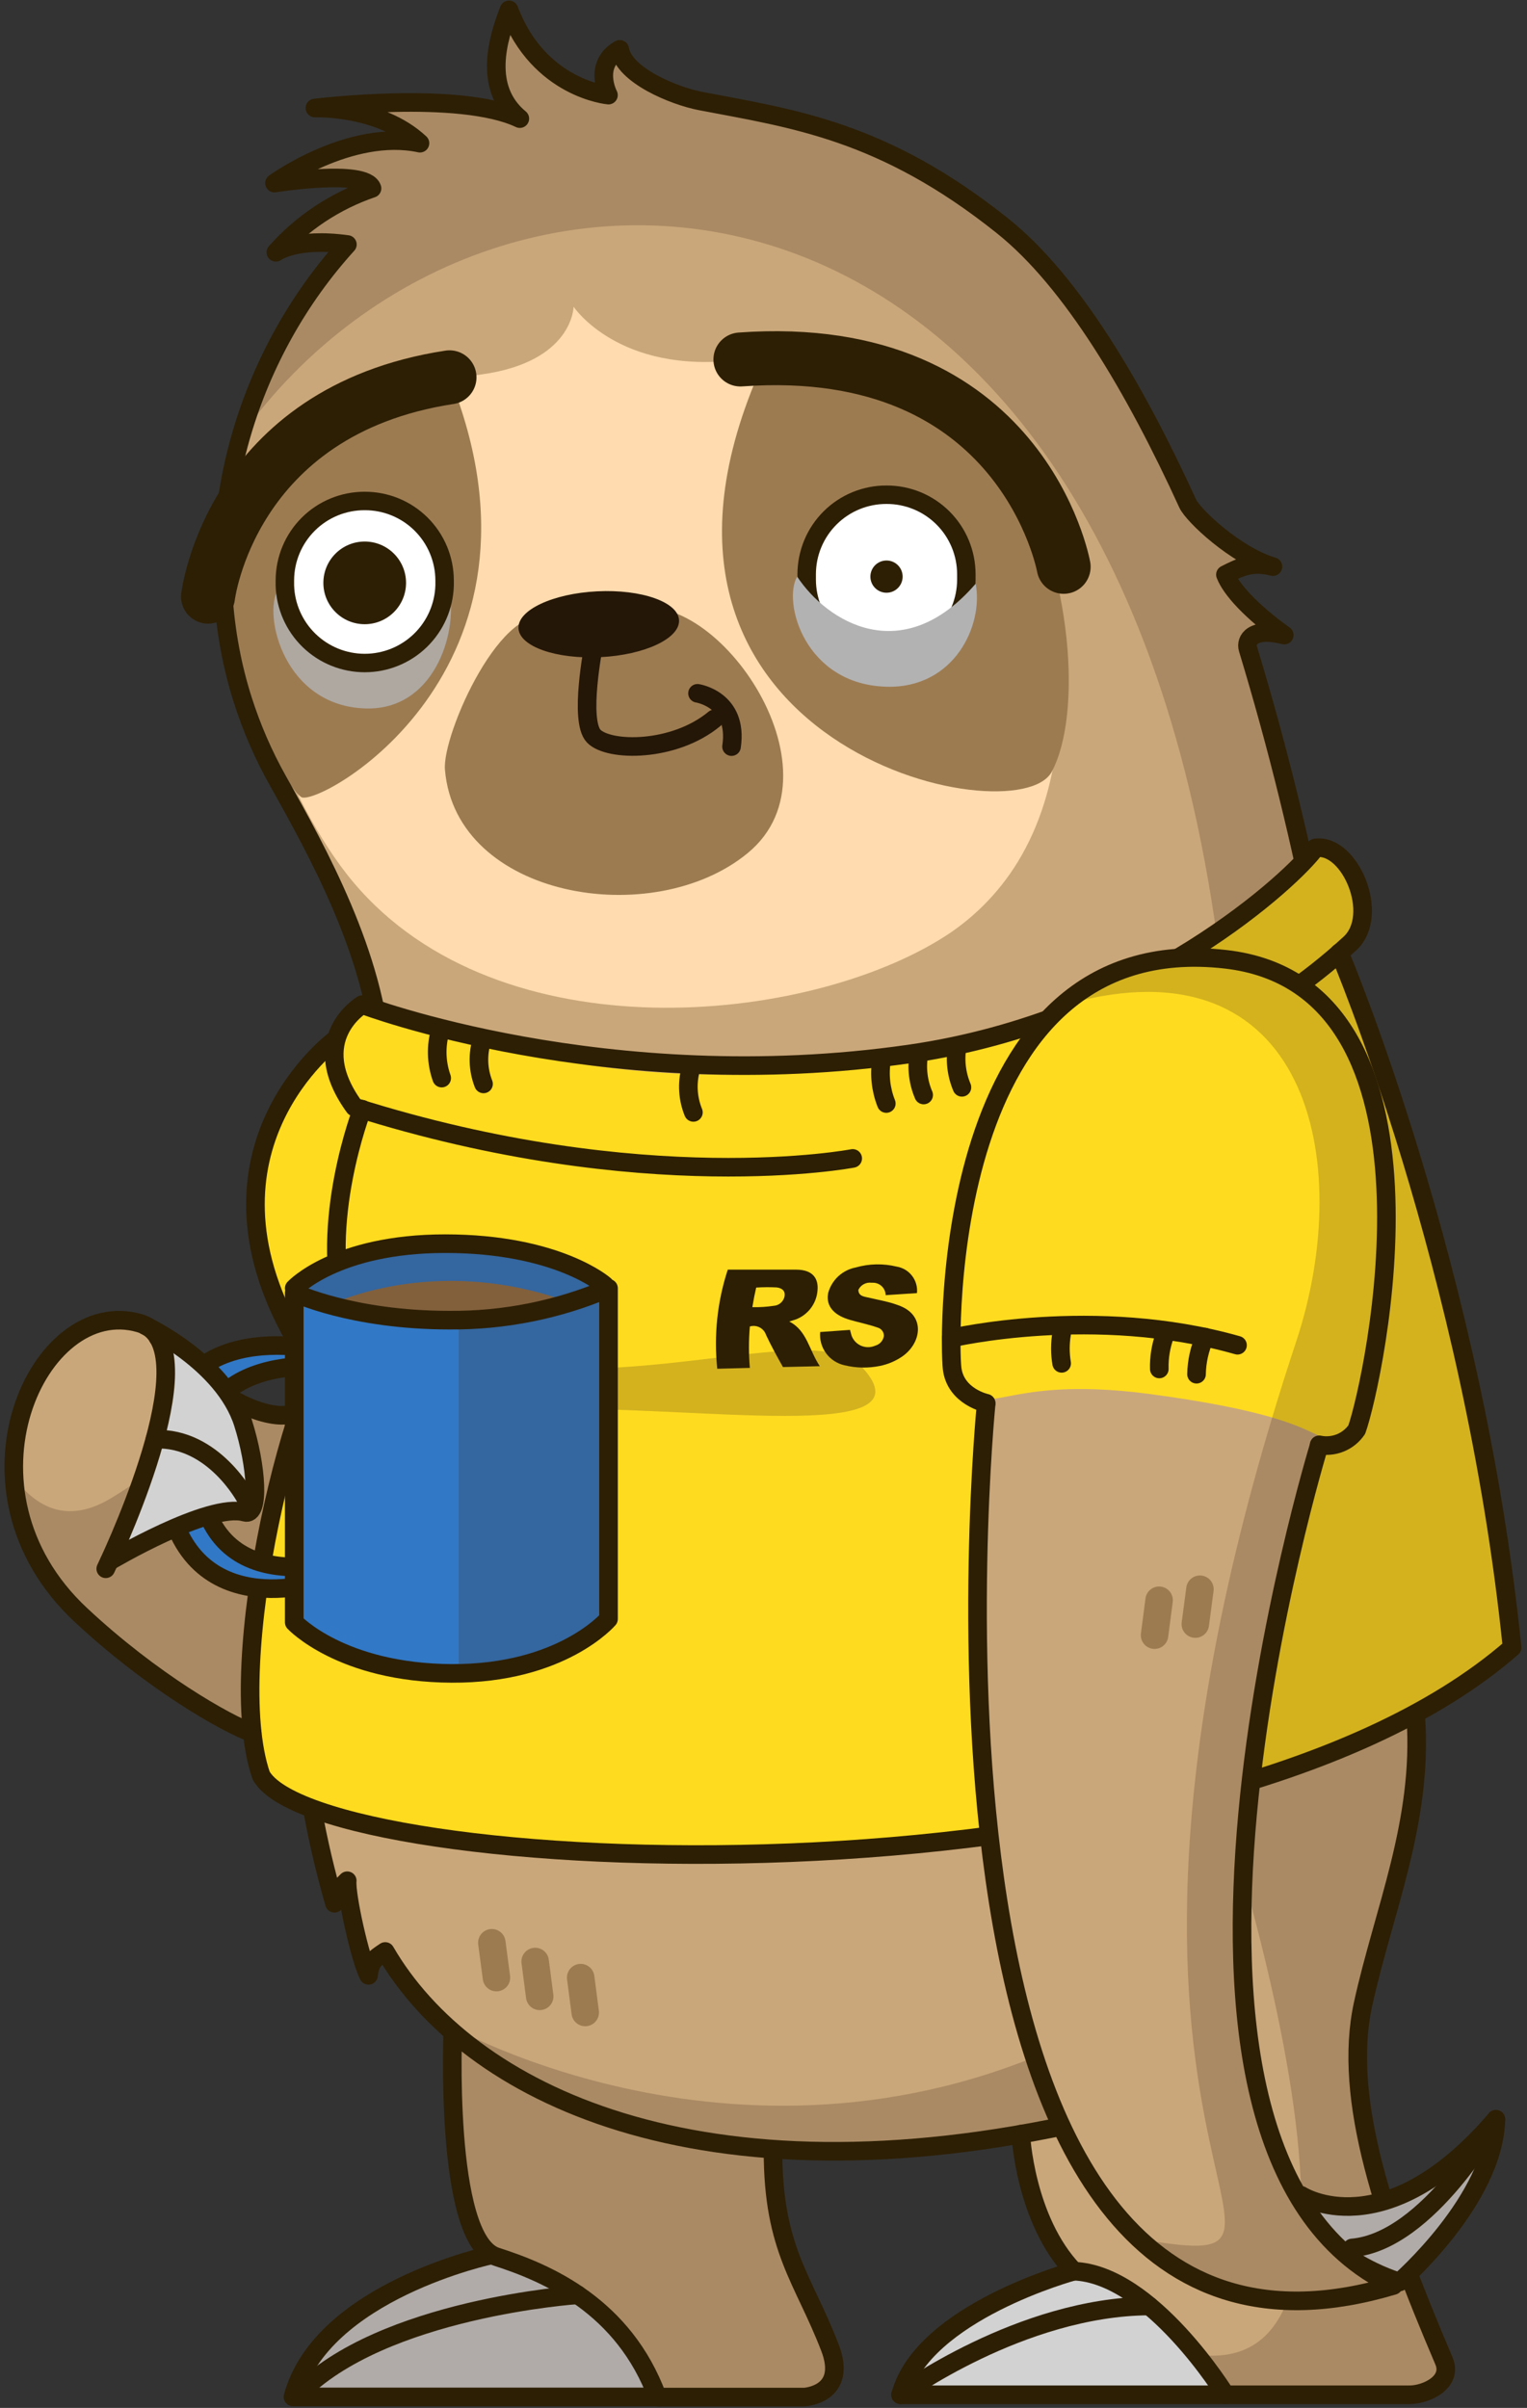 <svg width="215" height="339" viewBox="0 0 215 339" fill="none" xmlns="http://www.w3.org/2000/svg">
<rect x="0" y="0" width="215" height="339" fill="#333333" stroke="none"/>
<g clip-path="url(#clip0_202_2090)">
<path d="M53.75 149.08C52.87 134.55 44.75 119.95 39.11 109.89C37.09 106.293 35.442 102.501 34.19 98.57C33.437 96.21 32.832 93.806 32.38 91.37C28.53 70.86 35.28 49.43 48.91 34.42C41.59 33.42 38.84 35.52 38.84 35.52C42.501 31.402 47.166 28.302 52.38 26.52C51.45 23.73 38.65 25.78 38.65 25.78C38.65 25.78 49.3 18.05 59.13 20.16C53.44 14.86 44.34 15.21 44.34 15.21C44.34 15.21 64.77 12.68 73.19 16.7C67.93 12.35 70.13 5.36 71.67 1.39C75.86 12.54 85.67 13.39 85.67 13.39C85.67 13.39 83.41 9.1 87.26 6.95C87.87 10.61 94.89 13.5 98.63 14.22C111.63 16.71 124.34 18.35 141.17 31.81C150.93 39.6 159.82 54.69 167.23 70.9C167.99 72.56 173.97 78.22 179.23 79.77C176.34 79.04 174.75 79.77 172.54 80.9C173.32 82.97 176.25 86.15 180.82 89.41C176.31 88.26 175.34 90.16 175.71 91.34C180.007 105.221 183.036 119.462 184.76 133.89C184.76 133.89 164.7 159.99 120.44 165.54C73 171.51 53.75 149.08 53.75 149.08Z" fill="#CAA77A"/>
<g style="mix-blend-mode:multiply" opacity="0.23">
<path d="M33.94 61.36C35.7 53.12 44.51 39.36 48.94 34.42C41.62 33.42 38.87 35.52 38.87 35.52C42.531 31.402 47.196 28.302 52.41 26.52C51.48 23.73 38.69 25.78 38.69 25.78C38.69 25.78 49.34 18.05 59.16 20.16C53.5 14.86 44.39 15.21 44.39 15.21C44.39 15.21 64.82 12.68 73.24 16.7C67.98 12.35 70.24 5.36 71.73 1.39C75.91 12.54 85.73 13.39 85.73 13.39C85.73 13.39 83.47 9.1 87.33 6.95C87.93 10.61 94.95 13.5 98.69 14.22C111.69 16.71 124.4 18.35 141.24 31.81C150.99 39.6 159.88 54.69 167.29 70.9C168.06 72.56 174.04 78.22 179.29 79.77C176.4 79.04 174.81 79.77 172.6 80.9C173.39 82.97 176.32 86.15 180.89 89.41C176.37 88.26 175.43 90.16 175.77 91.34C179.771 105.186 182.914 119.267 185.18 133.5C185.18 133.5 185.92 137.38 172.69 143.57C161 16.45 70.05 10.99 33.94 61.36Z" fill="#3F2719"/>
</g>
<path d="M35.1 73.5C37.1 65.35 45.41 55.78 67.76 52.72C80.71 50.95 80.76 43.18 80.76 43.18C80.76 43.18 87.07 52.72 103.86 50.68C122.37 45.02 133.35 48.15 143.21 66.25C145.05 69.62 155.79 100.83 143.33 121.3C140.586 125.803 136.795 129.577 132.28 132.3C112.21 144.55 68.7 148.49 48.79 123.02C39.51 111.09 31.41 88.7 35.1 73.5Z" fill="#FFDBAF"/>
<path d="M33.18 76.33C28.52 90.02 39.61 110.09 42.38 112.2C44.52 113.86 80 94.56 63.29 53.12C62.66 51.57 47.76 56.12 41.81 60.99C39.13 63.19 34.63 72.69 33.18 76.33Z" fill="#9D7B51"/>
<path d="M106.75 52.72C84.28 105.15 143.16 117.86 148.08 108.66C152.4 100.59 150.99 80.66 143.08 66.76C142.31 65.4 132.52 53.44 131.08 53.68C119.49 55.65 110.2 52.86 106.75 52.72Z" fill="#9D7B51"/>
<path d="M104.25 50.61C144 47.73 149.76 79.8 149.76 79.8" stroke="#2D1F04" stroke-width="7.6" stroke-linecap="round" stroke-linejoin="round"/>
<path d="M63.29 53.12C32.39 57.84 29.29 84 29.29 84" stroke="#2D1F04" stroke-width="7.6" stroke-linecap="round" stroke-linejoin="round"/>
<path opacity="0.82" d="M39.13 83C44.3 86 49.97 91.39 63.29 83.41C64.42 89.23 61.06 100.02 51.48 99.74C40 99.41 37 86.59 39.13 83Z" fill="#B2B2B2"/>
<path d="M51.35 70.93C52.822 70.925 54.281 71.21 55.643 71.768C57.005 72.327 58.244 73.148 59.288 74.185C60.333 75.222 61.163 76.455 61.731 77.813C62.3 79.171 62.595 80.628 62.6 82.1V82.86C62.513 85.785 61.29 88.56 59.191 90.597C57.091 92.635 54.281 93.775 51.355 93.775C48.429 93.775 45.619 92.635 43.52 90.597C41.42 88.56 40.197 85.785 40.11 82.86V82.13C40.11 80.656 40.401 79.196 40.966 77.835C41.532 76.474 42.36 75.237 43.404 74.197C44.449 73.156 45.688 72.332 47.052 71.771C48.415 71.211 49.876 70.925 51.35 70.93Z" fill="white"/>
<path d="M124.82 69.65C126.295 69.645 127.756 69.931 129.121 70.492C130.485 71.053 131.725 71.878 132.769 72.92C133.813 73.961 134.642 75.199 135.206 76.562C135.771 77.924 136.061 79.385 136.06 80.86V81.59C136.06 84.571 134.876 87.43 132.768 89.538C130.66 91.646 127.801 92.83 124.82 92.83C121.839 92.83 118.98 91.646 116.872 89.538C114.764 87.43 113.58 84.571 113.58 81.59V80.86C113.579 79.385 113.869 77.924 114.433 76.562C114.998 75.199 115.827 73.961 116.871 72.92C117.915 71.878 119.155 71.053 120.519 70.492C121.883 69.931 123.345 69.645 124.82 69.65Z" fill="white"/>
<path d="M124.82 83.45C126.074 83.45 127.09 82.434 127.09 81.18C127.09 79.927 126.074 78.91 124.82 78.91C123.566 78.91 122.55 79.927 122.55 81.18C122.55 82.434 123.566 83.45 124.82 83.45Z" fill="#2D1F04"/>
<path d="M51.35 87.88C54.564 87.88 57.17 85.275 57.17 82.06C57.17 78.846 54.564 76.24 51.35 76.24C48.136 76.24 45.53 78.846 45.53 82.06C45.53 85.275 48.136 87.88 51.35 87.88Z" fill="#2D1F04"/>
<path d="M77.65 87.23C70.92 83.82 62.19 103.44 62.65 108.39C64.19 126.44 91.96 131.09 105.28 120.1C119.49 108.39 100.03 81.33 88.35 86.1" fill="#9D7B51"/>
<path d="M73 88.45C72.87 85.89 77.83 83.56 84.08 83.25C90.33 82.94 95.49 84.76 95.61 87.32C95.73 89.88 90.78 92.21 84.53 92.52C78.28 92.83 73.12 91.01 73 88.45Z" fill="#251707"/>
<path d="M51.35 70.53C52.822 70.525 54.281 70.81 55.643 71.368C57.005 71.927 58.244 72.748 59.288 73.785C60.333 74.823 61.163 76.055 61.731 77.413C62.3 78.772 62.595 80.228 62.6 81.7V82.43C62.513 85.355 61.29 88.13 59.191 90.168C57.091 92.205 54.281 93.345 51.355 93.345C48.429 93.345 45.619 92.205 43.52 90.168C41.42 88.13 40.197 85.355 40.11 82.43V81.7C40.114 80.229 40.408 78.772 40.975 77.414C41.542 76.056 42.371 74.823 43.415 73.786C44.459 72.749 45.697 71.927 47.059 71.368C48.42 70.81 49.878 70.525 51.35 70.53V70.53Z" stroke="#2D1F04" stroke-width="2.6" stroke-linecap="round" stroke-linejoin="round"/>
<path d="M124.82 69.65C126.295 69.645 127.756 69.931 129.121 70.492C130.485 71.053 131.725 71.878 132.769 72.92C133.813 73.961 134.642 75.199 135.206 76.562C135.771 77.924 136.061 79.385 136.06 80.86V81.59C136.06 84.571 134.876 87.43 132.768 89.538C130.66 91.646 127.801 92.83 124.82 92.83C121.839 92.83 118.98 91.646 116.872 89.538C114.764 87.43 113.58 84.571 113.58 81.59V80.86C113.579 79.385 113.869 77.924 114.433 76.562C114.998 75.199 115.827 73.961 116.871 72.92C117.915 71.878 119.155 71.053 120.519 70.492C121.883 69.931 123.345 69.645 124.82 69.65Z" stroke="#2D1F04" stroke-width="2.6" stroke-linecap="round" stroke-linejoin="round"/>
<path d="M83.59 90.86C83.59 90.86 81.5 101.43 83.59 103.63C85.68 105.83 94.87 105.95 100.59 101.21" stroke="#251707" stroke-width="2.62" stroke-linecap="round" stroke-linejoin="round"/>
<path d="M112.24 81.18C116.43 87.51 127.02 94.18 137.37 82.18C138.5 88 134.37 96.95 124.82 96.68C113.32 96.38 110.15 84.77 112.24 81.18Z" fill="#B2B2B2"/>
<path d="M53.75 149.08C52.87 134.55 44.75 119.95 39.11 109.89C37.09 106.293 35.442 102.501 34.19 98.57C33.437 96.21 32.832 93.806 32.38 91.37C28.53 70.86 35.28 49.43 48.91 34.42C41.59 33.42 38.84 35.52 38.84 35.52C42.501 31.402 47.166 28.302 52.38 26.52C51.45 23.73 38.65 25.78 38.65 25.78C38.65 25.78 49.3 18.05 59.13 20.16C53.44 14.86 44.34 15.21 44.34 15.21C44.34 15.21 64.77 12.68 73.19 16.7C67.93 12.35 70.13 5.36 71.67 1.39C75.86 12.54 85.67 13.39 85.67 13.39C85.67 13.39 83.41 9.1 87.26 6.95C87.87 10.61 94.89 13.5 98.63 14.22C111.63 16.71 124.34 18.35 141.17 31.81C150.93 39.6 159.82 54.69 167.23 70.9C167.99 72.56 173.97 78.22 179.23 79.77C176.34 79.04 174.75 79.77 172.54 80.9C173.32 82.97 176.25 86.15 180.82 89.41C176.31 88.26 175.35 90.16 175.71 91.34C179.842 104.956 183.247 118.782 185.91 132.76" stroke="#2D1F04" stroke-width="2.62" stroke-linecap="round" stroke-linejoin="round"/>
<path d="M98.21 97.61C98.21 97.61 103.99 98.48 103 105.11" stroke="#251707" stroke-width="2.62" stroke-linecap="round" stroke-linejoin="round"/>
<path d="M73.37 316.86C73.37 316.86 44.86 323.06 40.84 338H92.54C90.574 333.33 88.278 328.805 85.67 324.46C80.56 315.62 73.37 316.86 73.37 316.86Z" fill="#D2D2D2"/>
<g style="mix-blend-mode:multiply" opacity="0.23">
<path d="M73.73 316.34C73.73 316.34 45.22 322.53 41.2 337.48H92.89C90.923 332.803 88.62 328.275 86 323.93C80.91 315.13 73.73 316.34 73.73 316.34Z" fill="#3F2719"/>
</g>
<path d="M150.47 319.96C150.47 319.96 132.97 323.96 126.97 337.15L171.97 337.6C171.97 337.6 173.79 333.89 168.91 325.5C163.76 316.7 150.47 319.96 150.47 319.96Z" fill="#D2D2D2"/>
<path d="M69.25 317.45C69.25 317.45 45.25 322.53 41.25 337.45H92.94" stroke="#2D1F04" stroke-width="2.62" stroke-linecap="round" stroke-linejoin="round"/>
<path d="M108.84 302.86C108.84 316.68 113.14 320.86 116.84 330.47C119.44 337.14 113.28 337.47 113.28 337.47H92.56C87.82 324.64 77.45 320.59 70.3 318.31C62.81 315.92 63.73 286.68 63.73 286.68" fill="#CAA77A"/>
<g style="mix-blend-mode:multiply" opacity="0.23">
<path d="M108.84 302.86C108.84 316.68 113.14 320.86 116.84 330.47C119.44 337.14 113.28 337.47 113.28 337.47H92.56C87.82 324.64 77.45 320.59 70.3 318.31C62.81 315.92 63.73 286.68 63.73 286.68" fill="#3F2719"/>
</g>
<path d="M108.84 302.86C108.84 316.68 113.14 320.86 116.84 330.47C119.44 337.14 113.28 337.47 113.28 337.47H92.56C87.82 324.64 77.05 320.01 69.9 317.72C62.4 315.33 63.78 285.17 63.78 285.17" stroke="#2D1F04" stroke-width="2.62" stroke-linecap="round" stroke-linejoin="round"/>
<path d="M81.33 323.08C81.33 323.08 53.72 324.93 41.94 337.15" stroke="#2D1F04" stroke-width="2.62" stroke-linecap="round" stroke-linejoin="round"/>
<path d="M43.54 251.27L47.08 267.61L49.08 264.03L51.51 277.53L54.23 274.74L62.69 284.86C62.69 284.86 82.93 302.26 103.83 302.02C117.61 304.02 135.43 301.72 143.41 300.33C143.41 306.89 147.08 315.51 150.31 319.43C163.85 320.93 172.8 337.49 172.8 337.49C172.8 337.49 192.54 337.49 199.65 337.03C201.299 336.194 202.683 334.916 203.65 333.34C196.86 316.16 185.15 293.81 194.8 268.64C198.478 258.548 200.001 247.797 199.27 237.08" fill="#CAA77A"/>
<g style="mix-blend-mode:multiply" opacity="0.23">
<path d="M62.69 284.86C62.69 284.86 107.21 310.73 155.13 285.19C156.68 288.57 154.62 298.38 154.62 298.38C154.62 298.38 92.54 314.77 62.69 284.86Z" fill="#3F2719"/>
</g>
<g style="mix-blend-mode:multiply" opacity="0.23">
<path d="M168.69 331.52C170.208 333.41 171.576 335.416 172.78 337.52C172.78 337.52 192.52 337.52 199.63 337.06C201.279 336.224 202.663 334.946 203.63 333.37C197.96 313.37 184.78 305.09 196.63 261.08C198.611 253.244 199.35 245.145 198.82 237.08L168 241.7C168 241.7 201.79 335.6 168.69 331.52Z" fill="#3F2719"/>
</g>
<path d="M44 254.79C44.806 259.226 45.838 263.619 47.09 267.95C47.45 266.02 47.71 266 48.89 264.78C48.69 266.83 50.78 276.01 51.89 278.1C52.09 276.16 52.74 275.74 54.24 274.74C65.79 294.65 98.43 310.88 152.92 298.63" stroke="#2D1F04" stroke-width="2.62" stroke-linecap="round" stroke-linejoin="round"/>
<path d="M35.51 244C35.51 244 -15.49 221.22 8.25 189.8C27.25 178.23 18.03 196.2 41.37 199.24" fill="#CAA77A"/>
<g style="mix-blend-mode:multiply" opacity="0.23">
<path d="M34.86 244.05C34.86 244.05 4 230.26 1.46 209.35C0.73 203.35 4.55 217.59 15.61 210.94C34.61 199.5 17.38 196.24 40.72 199.28" fill="#3F2719"/>
</g>
<path d="M46.11 147.46C46.11 147.46 25.41 161.46 44.11 194.55C29.86 230.03 36.74 249.95 36.74 249.95C63.74 271.59 183.74 261.1 212.88 231.95C211.01 199.09 196.59 155.08 189.15 133.12C192.49 132.04 196.91 122.05 185.15 119.35C170.4 138.1 113.82 166.57 50.95 141.35C49.602 141.728 48.408 142.523 47.539 143.62C46.67 144.717 46.17 146.061 46.11 147.46Z" fill="#FFDB1F"/>
<g style="mix-blend-mode:multiply" opacity="0.23">
<path d="M48.5 182.93C53.73 191.52 56.58 193 80.29 192.73C99.94 192.73 116.29 186.9 121.49 192.61C131.37 203.52 97.24 197.71 76.49 198.43C64.94 198.83 46.19 196.22 38.49 211.82C39.5 203.59 46.31 187.95 48.5 182.93Z" fill="#3F2719"/>
</g>
<g style="mix-blend-mode:multiply" opacity="0.23">
<path d="M175.08 252.27C181.36 249.18 209.08 236.27 212.81 232.56C210.94 199.7 196.51 155.69 189.08 133.73C192.41 132.66 196.83 122.67 185.08 119.96C182.49 123.26 164.46 137.38 156.72 139.66C204.2 134.13 184 217.5 175.08 252.27Z" fill="#3F2719"/>
</g>
<path d="M51 156.16C51 156.16 44.79 172.16 48.59 185.22C41.44 192.65 31.32 234.1 36.76 249.95C44.76 264.49 168.81 270.43 212.9 231.95C207.46 178.61 188.59 134.13 188.59 134.13" stroke="#2D1F04" stroke-width="2.62" stroke-linecap="round" stroke-linejoin="round"/>
<path d="M120.06 163.09C120.06 163.09 90.67 168.76 49.91 155.86C42.91 146.23 51 141.44 51 141.44C51 141.44 85.35 154.53 128.07 148.38C160.99 143.64 182.4 123.38 185.2 119.38C190.05 118.64 194.44 128.85 190.05 132.85C177.44 144.41 168.14 146.19 168.14 146.19" stroke="#2D1F04" stroke-width="2.62" stroke-linecap="round" stroke-linejoin="round"/>
<path d="M47.14 146.42C47.14 146.42 26.4 161.71 41.43 188.3" stroke="#2D1F04" stroke-width="2.62" stroke-linecap="round" stroke-linejoin="round"/>
<path d="M199.35 241.86C200.35 256.55 194.79 269.04 191.92 282.15C189 295.52 194.92 312.71 203.31 332.39C204.58 335.39 200.78 337.15 198.49 337.15H172.55C172.55 337.15 162.09 320.15 151.19 319.75C144.29 312.54 143.72 300.46 143.72 300.46" stroke="#2D1F04" stroke-width="2.62" stroke-linecap="round" stroke-linejoin="round"/>
<path d="M22.25 188.3C33.88 200.87 40.92 199.3 40.71 199.07" stroke="#2D1F04" stroke-width="2.62" stroke-linecap="round" stroke-linejoin="round"/>
<path d="M151.19 319.75C151.19 319.75 129.99 325.48 126.8 337.15H172.55" stroke="#2D1F04" stroke-width="2.62" stroke-linecap="round" stroke-linejoin="round"/>
<path d="M126.8 337.15C126.8 337.15 143.72 324.76 161.8 324.65" stroke="#2D1F04" stroke-width="2.62" stroke-linecap="round" stroke-linejoin="round"/>
<path d="M27 208.64C24.88 194.05 38.38 192.53 43.35 191.93C44.5 191.79 43.44 189.51 43.08 189.43C37.65 188.15 22.7 187.13 23.85 207.24C24.98 226.98 39.18 224.61 43.05 223.67C43.6 223.53 43.71 220.41 43.71 220.41C43.71 220.41 29 221.86 27 208.64Z" fill="#3178C6"/>
<path d="M45.37 190.12C45.37 190.12 21.83 184.24 23.12 206.78C24.41 229.32 44.54 222.78 44.54 222.78" stroke="#2D1F04" stroke-width="2.62" stroke-linecap="round" stroke-linejoin="round"/>
<path d="M50.48 192.86C50.48 192.86 27.24 188.09 27.93 206.32C28.7 226.68 49.56 219.32 49.64 219.25" stroke="#2D1F04" stroke-width="2.62" stroke-linecap="round" stroke-linejoin="round"/>
<path d="M41.37 182V228.4C41.37 228.4 47.98 235.5 63.5 235.59C79.02 235.68 85.63 227.93 85.63 227.93V181.37C78.548 184.391 70.919 185.92 63.22 185.86C49.46 185.86 41.37 182 41.37 182Z" fill="#3178C6"/>
<path d="M41.43 181.01C41.43 181.01 61.11 169.17 85.68 181.37C57.17 191.41 41.43 181.01 41.43 181.01Z" fill="#3178C6"/>
<g style="mix-blend-mode:multiply" opacity="0.23">
<path d="M42.46 181.01C42.46 181.01 62.14 169.17 86.72 181.37C58.2 191.41 42.46 181.01 42.46 181.01Z" fill="#3F2719"/>
</g>
<path d="M46.11 183.86C46.11 183.86 60.87 176.29 80.11 183.32C63.12 189.1 46.11 183.86 46.11 183.86Z" fill="#82603C"/>
<g style="mix-blend-mode:multiply" opacity="0.23">
<path d="M64.59 235.59C79.22 236 85.67 227.78 85.67 227.78V181.21C85.67 181.21 75.13 186.63 64.59 186.04V235.59Z" fill="#3F2719"/>
</g>
<path d="M41.43 182V228.4C41.43 228.4 48.03 235.5 63.56 235.59C79.09 235.68 85.68 227.93 85.68 227.93V181.37C78.602 184.392 70.976 185.92 63.28 185.86C49.52 185.86 41.43 182 41.43 182Z" stroke="#2D1F04" stroke-width="2.62" stroke-linecap="round" stroke-linejoin="round"/>
<path d="M41.43 181.37C41.43 181.37 47.26 175.1 62.67 175.09C78.53 175.09 85.13 180.93 85.13 180.93" stroke="#2D1F04" stroke-width="2.62" stroke-linecap="round" stroke-linejoin="round"/>
<path d="M22.81 188.3C22.81 188.3 38 197.86 35.62 212.22C30 209.96 16 219.86 16 219.86C16 219.86 20.86 206.74 21.71 202.99C22.62 198.73 22.81 188.3 22.81 188.3Z" fill="#D2D2D2"/>
<path d="M14.89 220.86C14.89 220.86 28.62 192.48 21.07 186.97C20.645 186.667 20.171 186.437 19.67 186.29C5.43 182.11 -7.48 209.75 11.37 227.35C21.37 236.71 31.82 242.65 35.51 243.97" stroke="#2D1F04" stroke-width="2.62" stroke-linecap="round" stroke-linejoin="round"/>
<path d="M20.47 186.63C20.47 186.63 31.47 191.77 34.22 200.33C36.14 206.33 36.65 213.53 34.46 212.9C29.46 211.45 15.4 219.81 15.4 219.81" stroke="#2D1F04" stroke-width="2.62" stroke-linecap="round" stroke-linejoin="round"/>
<path d="M21.82 202.62C30.09 202.31 34.61 210.94 34.61 210.94" stroke="#2D1F04" stroke-width="2.62" stroke-linecap="round" stroke-linejoin="round"/>
<path d="M62 145.05C61.354 147.258 61.42 149.613 62.19 151.78" stroke="#2D1F04" stroke-width="2.62" stroke-linecap="round" stroke-linejoin="round"/>
<path d="M67.89 146.31C67.223 148.365 67.29 150.589 68.08 152.6" stroke="#2D1F04" stroke-width="2.62" stroke-linecap="round" stroke-linejoin="round"/>
<path d="M97.24 150.54C96.706 152.552 96.843 154.683 97.63 156.61" stroke="#2D1F04" stroke-width="2.62" stroke-linecap="round" stroke-linejoin="round"/>
<path d="M124.12 149.22C123.785 151.29 124.017 153.411 124.79 155.36" stroke="#2D1F04" stroke-width="2.62" stroke-linecap="round" stroke-linejoin="round"/>
<path d="M129.37 148.4C129.036 150.345 129.272 152.346 130.05 154.16" stroke="#2D1F04" stroke-width="2.62" stroke-linecap="round" stroke-linejoin="round"/>
<path d="M134.77 147.29C134.435 149.244 134.668 151.254 135.44 153.08" stroke="#2D1F04" stroke-width="2.62" stroke-linecap="round" stroke-linejoin="round"/>
<path d="M69.25 273.51L69.9 278.42" stroke="#9D7B51" stroke-width="3.87" stroke-linecap="round" stroke-linejoin="round"/>
<path d="M75.35 276.15L75.99 281.06" stroke="#9D7B51" stroke-width="3.87" stroke-linecap="round" stroke-linejoin="round"/>
<path d="M81.76 278.42L82.4 283.33" stroke="#9D7B51" stroke-width="3.87" stroke-linecap="round" stroke-linejoin="round"/>
<path d="M183.21 309.08C183.21 309.08 194.93 316.7 210.62 298.37C210.37 309.68 197.05 321.27 197.05 321.27C197.05 321.27 185.33 317.91 183.21 309.08Z" fill="#D2D2D2"/>
<g style="mix-blend-mode:multiply" opacity="0.23">
<path d="M183.21 309.08C183.21 309.08 194.93 316.7 210.62 298.37C210.37 309.68 197.05 321.27 197.05 321.27C197.05 321.27 185.33 317.91 183.21 309.08Z" fill="#3F2719"/>
</g>
<path d="M210.62 298.37C210.62 298.37 201.16 315.57 190.37 316.48" stroke="#2D1F04" stroke-width="2.62" stroke-linecap="round" stroke-linejoin="round"/>
<path d="M183.21 309.08C183.21 309.08 194.93 316.7 210.62 298.37C210.37 309.68 197.05 321.27 197.05 321.27C197.05 321.27 185.33 317.91 183.21 309.08Z" stroke="#2D1F04" stroke-width="2.62" stroke-linecap="round" stroke-linejoin="round"/>
<path d="M138.85 197.63C138.85 197.63 124.26 343.29 196.2 321.76C155.36 302.58 185.74 203.49 185.74 203.49C185.74 203.49 186.26 193.91 163.2 190.88C139.42 187.75 138.85 197.63 138.85 197.63Z" fill="#CAA77A"/>
<path d="M134.25 193.45C133.75 189.45 132.62 131.28 172.72 135.81C205.86 139.56 193.59 195.43 191.22 202.03C182.9 204.24 190.39 200.03 161.69 196.23C139.34 193.31 139.18 201.27 134.25 193.45Z" fill="#FFDB1F"/>
<g style="mix-blend-mode:multiply" opacity="0.23">
<path d="M185.74 203.05C186.696 203.366 187.724 203.396 188.698 203.137C189.671 202.877 190.547 202.34 191.22 201.59C193.59 194.99 205.86 139.12 172.72 135.37C163.11 134.29 155.87 136.8 150.42 141.31C184.11 132.04 190.93 163.42 182.51 188.85C144.67 303.11 192.58 320.68 161 315.32C169.45 322.9 180.86 325.91 196.2 321.32C155.36 302.14 185.74 203.05 185.74 203.05Z" fill="#3F2719"/>
</g>
<path d="M138.85 197.63C138.85 197.63 124.26 343.29 196.2 321.76C155.36 302.58 185.74 203.49 185.74 203.49" stroke="#2D1F04" stroke-width="2.62" stroke-linecap="round" stroke-linejoin="round"/>
<path d="M138.85 197.55C138.85 197.55 134.55 196.64 134.06 192.68C133.57 188.72 132.43 130.52 172.53 135.05C205.67 138.79 193.4 194.66 191.03 201.27C190.458 202.109 189.651 202.761 188.709 203.142C187.768 203.522 186.735 203.616 185.74 203.41" stroke="#2D1F04" stroke-width="2.62" stroke-linecap="round" stroke-linejoin="round"/>
<path d="M133.93 188.39C133.93 188.39 154.09 183.65 174.24 189.39" stroke="#2D1F04" stroke-width="2.62" stroke-linecap="round" stroke-linejoin="round"/>
<path d="M149.48 187.75C149.243 189.137 149.243 190.553 149.48 191.94" stroke="#2D1F04" stroke-width="2.62" stroke-linecap="round" stroke-linejoin="round"/>
<path d="M164 187.99C163.445 189.507 163.184 191.116 163.23 192.73" stroke="#2D1F04" stroke-width="2.62" stroke-linecap="round" stroke-linejoin="round"/>
<path d="M169.64 188.24C168.9 189.887 168.502 191.666 168.47 193.47" stroke="#2D1F04" stroke-width="2.62" stroke-linecap="round" stroke-linejoin="round"/>
<path d="M168.95 223.74L168.3 228.65" stroke="#9D7B51" stroke-width="3.87" stroke-linecap="round" stroke-linejoin="round"/>
<path d="M163.2 225.29L162.56 230.21" stroke="#9D7B51" stroke-width="3.87" stroke-linecap="round" stroke-linejoin="round"/>
<path d="M102.47 178.75C105.92 178.75 109.1 178.75 112.11 178.75C114.61 178.75 115.23 180.17 115.11 181.62C115.046 182.61 114.675 183.555 114.047 184.322C113.419 185.09 112.567 185.642 111.61 185.9L111.13 186.05C113.63 187.33 113.9 190.05 115.43 192.34L110.24 192.46C109.4 190.97 108.57 189.46 107.86 187.94C107.711 187.484 107.389 187.103 106.962 186.881C106.536 186.659 106.04 186.612 105.58 186.75C105.41 188.69 105.41 190.641 105.58 192.58L100.99 192.7C100.491 187.998 100.996 183.243 102.47 178.75ZM106.47 181.27C106.27 182.13 106.1 182.98 105.93 184.03C106.934 184.054 107.937 183.991 108.93 183.84C109.292 183.819 109.636 183.681 109.912 183.446C110.188 183.212 110.38 182.894 110.46 182.54C110.6 181.85 110.23 181.35 109.35 181.25C108.4 181.203 107.449 181.21 106.5 181.27H106.47Z" fill="#2D1F04"/>
<path d="M129.11 182.05L124.7 182.34C124.696 182.106 124.646 181.874 124.552 181.659C124.458 181.444 124.323 181.249 124.154 181.087C123.985 180.924 123.785 180.797 123.567 180.711C123.348 180.626 123.115 180.585 122.88 180.59H122.7C122.327 180.543 121.949 180.614 121.618 180.793C121.288 180.973 121.023 181.252 120.86 181.59C120.86 182.25 121.28 182.46 121.86 182.59C122.86 182.83 123.97 183.04 125.04 183.31C125.628 183.461 126.206 183.648 126.77 183.87C130.35 185.32 129.71 189.17 126.97 191.02C126.042 191.641 125.003 192.076 123.91 192.3C122.257 192.641 120.549 192.61 118.91 192.21C117.866 191.983 116.941 191.382 116.309 190.52C115.677 189.658 115.382 188.595 115.48 187.53L119.68 187.23C119.76 187.51 119.82 187.76 119.89 188.01C119.998 188.317 120.165 188.6 120.382 188.843C120.599 189.085 120.862 189.282 121.156 189.422C121.45 189.563 121.768 189.643 122.093 189.66C122.418 189.677 122.743 189.63 123.05 189.52L123.26 189.44C123.565 189.353 123.839 189.181 124.05 188.943C124.261 188.706 124.399 188.414 124.45 188.1C124.46 187.834 124.381 187.573 124.225 187.357C124.07 187.141 123.846 186.984 123.59 186.91C123.098 186.735 122.597 186.585 122.09 186.46C121.09 186.17 119.97 185.96 118.99 185.59C117.1 184.86 116.29 183.59 116.61 182.02C116.858 181.121 117.353 180.309 118.039 179.677C118.725 179.044 119.574 178.616 120.49 178.44C122.367 177.901 124.352 177.86 126.25 178.32C127.112 178.461 127.888 178.925 128.419 179.618C128.951 180.312 129.198 181.181 129.11 182.05Z" fill="#2D1F04"/>
</g>
<defs>
<clipPath id="clip0_202_2090">
<rect width="215" height="339" fill="white"/>
</clipPath>
</defs>
</svg>
